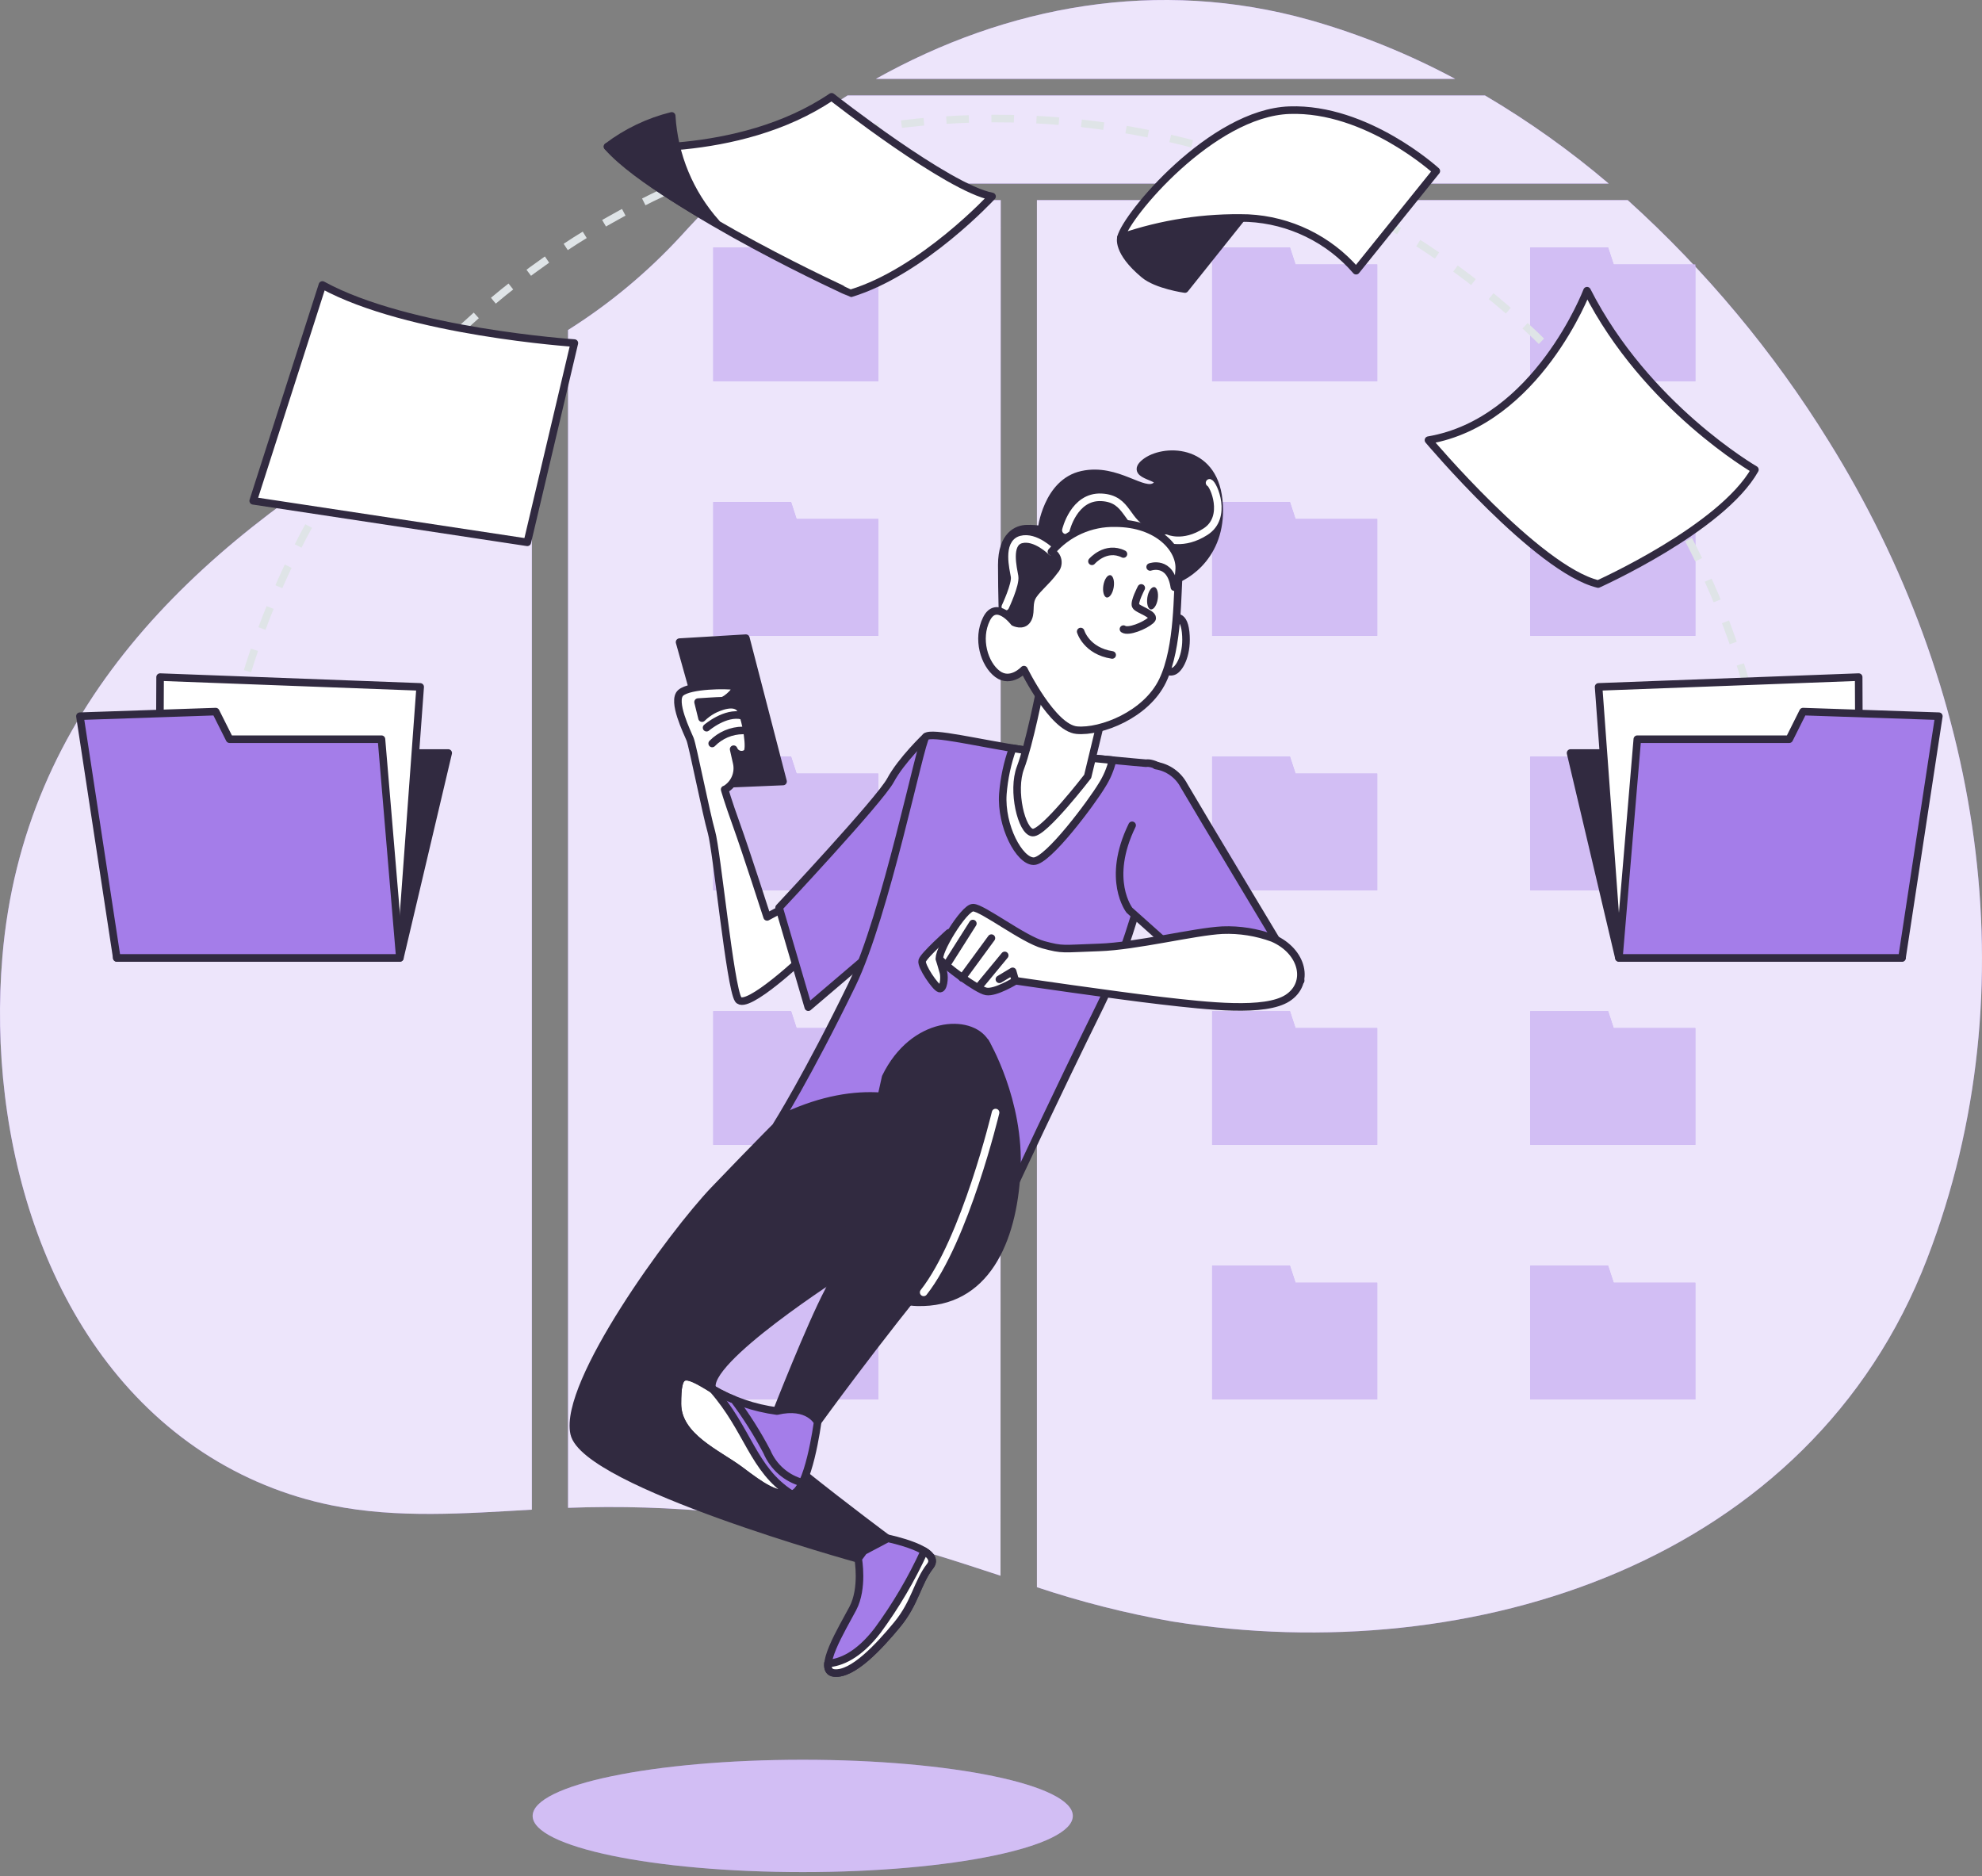 <svg width="262" height="248" viewBox="0 0 262 248" fill="none" xmlns="http://www.w3.org/2000/svg">
<rect x="0" y="0" width="262" height="248" fill="#808080" stroke="none"/>
<path d="M70.305 46.596C64.486 50.06 58.434 53.213 52.538 56.663C25.398 72.541 3.05 93.842 0.314 126.469C-1.701 150.358 5.836 178.156 26.847 191.977C32.034 195.374 37.821 197.75 43.899 198.976C52.475 200.722 61.573 200.037 70.305 199.535V46.596Z" fill="#A47DE9"/>
<path d="M196.301 12.618H112.037C106.611 16.003 101.523 19.903 96.844 24.262H212.653C207.548 19.917 202.077 16.021 196.301 12.618Z" fill="#A47DE9"/>
<path d="M192.363 10.427C186.26 7.154 179.822 4.547 173.162 2.65C153.006 -3.006 133.048 0.763 115.777 10.427H192.363Z" fill="#A47DE9"/>
<path d="M241.759 58.345C234.443 46.515 225.492 35.778 215.17 26.454H137.071V209.786C142.904 211.731 148.873 213.243 154.929 214.31C194.753 220.673 239.306 206.498 254.746 166.371C268.596 130.4 261.71 90.371 241.759 58.345Z" fill="#A47DE9"/>
<path d="M132.285 26.454H94.547C92.987 27.995 91.469 29.581 89.994 31.212C85.594 35.985 80.583 40.157 75.091 43.619V199.294C88.733 198.783 102.381 200.136 115.657 203.317C121.313 204.667 126.77 206.463 132.257 208.266L132.285 26.454Z" fill="#A47DE9"/>
<g opacity="0.8">
<path d="M70.305 46.596C64.486 50.06 58.434 53.213 52.538 56.663C25.398 72.541 3.05 93.842 0.314 126.469C-1.701 150.358 5.836 178.156 26.847 191.977C32.034 195.374 37.821 197.75 43.899 198.976C52.475 200.722 61.573 200.037 70.305 199.535V46.596Z" fill="white"/>
<path d="M196.301 12.618H112.037C106.611 16.003 101.523 19.903 96.844 24.262H212.653C207.548 19.917 202.077 16.021 196.301 12.618Z" fill="white"/>
<path d="M192.363 10.427C186.26 7.154 179.822 4.547 173.162 2.65C153.006 -3.006 133.048 0.763 115.777 10.427H192.363Z" fill="white"/>
<path d="M241.759 58.345C234.443 46.515 225.492 35.778 215.17 26.454H137.071V209.786C142.904 211.731 148.873 213.243 154.929 214.31C194.753 220.673 239.306 206.498 254.746 166.371C268.596 130.4 261.71 90.371 241.759 58.345Z" fill="white"/>
<path d="M132.285 26.454H94.547C92.987 27.995 91.469 29.581 89.994 31.212C85.594 35.985 80.583 40.157 75.091 43.619V199.294C88.733 198.783 102.381 200.136 115.657 203.317C121.313 204.667 126.77 206.463 132.257 208.266L132.285 26.454Z" fill="white"/>
</g>
<path d="M104.572 32.711H94.285V34.952V48.144V50.392H116.102V34.952H105.3L104.572 32.711Z" fill="#A47DE9"/>
<path d="M104.572 66.355H94.285V68.596V81.788V84.037H116.102V68.596H105.3L104.572 66.355Z" fill="#A47DE9"/>
<path d="M104.572 100H94.285V102.241V115.433V117.681H116.102V102.241H105.3L104.572 100Z" fill="#A47DE9"/>
<path d="M104.572 133.645H94.285V135.886V149.078V151.326H116.102V135.886H105.3L104.572 133.645Z" fill="#A47DE9"/>
<path d="M104.572 167.29H94.285V169.538V182.723V184.971H116.102V169.538H105.3L104.572 167.29Z" fill="#A47DE9"/>
<path d="M170.518 32.711H160.231V34.952V48.144V50.392H182.056V34.952H171.253L170.518 32.711Z" fill="#A47DE9"/>
<path d="M213.311 34.952L212.575 32.711H202.289V34.952V48.144V50.392H224.106V34.952H213.311Z" fill="#A47DE9"/>
<path d="M170.518 66.355H160.231V68.596V81.788V84.037H182.056V68.596H171.253L170.518 66.355Z" fill="#A47DE9"/>
<path d="M212.575 100H202.289V102.241V115.433V117.681H224.106V102.241H213.311L212.575 100Z" fill="#A47DE9"/>
<path d="M212.575 66.355H202.289V68.596V81.788V84.037H224.106V68.596H213.311L212.575 66.355Z" fill="#A47DE9"/>
<path d="M170.518 100H160.231V102.241V115.433V117.681H182.056V102.241H171.253L170.518 100Z" fill="#A47DE9"/>
<path d="M170.518 133.645H160.231V135.886V149.078V151.326H182.056V135.886H171.253L170.518 133.645Z" fill="#A47DE9"/>
<path d="M212.575 133.645H202.289V135.886V149.078V151.326H224.106V135.886H213.311L212.575 133.645Z" fill="#A47DE9"/>
<path d="M170.518 167.29H160.231V169.538V182.723V184.971H182.056V169.538H171.253L170.518 167.29Z" fill="#A47DE9"/>
<path d="M212.575 167.29H202.289V169.538V182.723V184.971H224.106V169.538H213.311L212.575 167.29Z" fill="#A47DE9"/>
<g opacity="0.5">
<path d="M104.572 32.711H94.285V34.952V48.144V50.392H116.102V34.952H105.3L104.572 32.711Z" fill="white"/>
<path d="M104.572 66.355H94.285V68.596V81.788V84.037H116.102V68.596H105.3L104.572 66.355Z" fill="white"/>
<path d="M104.572 100H94.285V102.241V115.433V117.681H116.102V102.241H105.3L104.572 100Z" fill="white"/>
<path d="M104.572 133.645H94.285V135.886V149.078V151.326H116.102V135.886H105.3L104.572 133.645Z" fill="white"/>
<path d="M104.572 167.29H94.285V169.538V182.723V184.971H116.102V169.538H105.3L104.572 167.29Z" fill="white"/>
<path d="M170.518 32.711H160.231V34.952V48.144V50.392H182.056V34.952H171.253L170.518 32.711Z" fill="white"/>
<path d="M213.311 34.952L212.575 32.711H202.289V34.952V48.144V50.392H224.106V34.952H213.311Z" fill="white"/>
<path d="M170.518 66.355H160.231V68.596V81.788V84.037H182.056V68.596H171.253L170.518 66.355Z" fill="white"/>
<path d="M212.575 100H202.289V102.241V115.433V117.681H224.106V102.241H213.311L212.575 100Z" fill="white"/>
<path d="M212.575 66.355H202.289V68.596V81.788V84.037H224.106V68.596H213.311L212.575 66.355Z" fill="white"/>
<path d="M170.518 100H160.231V102.241V115.433V117.681H182.056V102.241H171.253L170.518 100Z" fill="white"/>
<path d="M170.518 133.645H160.231V135.886V149.078V151.326H182.056V135.886H171.253L170.518 133.645Z" fill="white"/>
<path d="M212.575 133.645H202.289V135.886V149.078V151.326H224.106V135.886H213.311L212.575 133.645Z" fill="white"/>
<path d="M170.518 167.29H160.231V169.538V182.723V184.971H182.056V169.538H171.253L170.518 167.29Z" fill="white"/>
<path d="M212.575 167.29H202.289V169.538V182.723V184.971H224.106V169.538H213.311L212.575 167.29Z" fill="white"/>
</g>
<path d="M106.113 247.439C125.83 247.439 141.815 244.115 141.815 240.016C141.815 235.916 125.83 232.593 106.113 232.593C86.395 232.593 70.411 235.916 70.411 240.016C70.411 244.115 86.395 247.439 106.113 247.439Z" fill="#A47DE9"/>
<path opacity="0.5" d="M106.113 247.439C125.83 247.439 141.815 244.115 141.815 240.016C141.815 235.916 125.83 232.593 106.113 232.593C86.395 232.593 70.411 235.916 70.411 240.016C70.411 244.115 86.395 247.439 106.113 247.439Z" fill="white"/>
<path d="M132.567 82.389C132.567 82.389 132.426 78.607 132.426 74.676C132.426 70.746 134.462 69.876 135.77 69.876C136.405 69.856 137.04 69.904 137.664 70.017C137.664 70.017 138.371 63.761 143.052 62.743C147.732 61.725 151.203 65.507 152.801 64.199C154.398 62.891 149.018 63.032 151.344 61.145C153.67 59.257 160.372 59.102 161.101 66.094C161.829 73.086 157.021 76.281 154.695 76.861C152.369 77.441 149.16 73.22 146.106 73.368C143.052 73.517 143.49 77.009 141.595 78.466C139.701 79.922 138.244 79.173 138.244 81.082C138.244 82.99 137.375 83.994 135.042 84.136C132.709 84.277 132.567 82.389 132.567 82.389Z" fill="#312A40" stroke="#312A40" stroke-linecap="round" stroke-linejoin="round"/>
<path d="M154.137 71.134C154.137 71.134 156.406 72.181 159.368 70.265C162.331 68.349 160.408 63.994 159.891 63.817" stroke="white" stroke-linecap="round" stroke-linejoin="round"/>
<path d="M140.896 70.088C140.896 70.088 141.942 65.556 145.597 65.733C149.252 65.91 148.736 69.219 151.875 70.265" stroke="white" stroke-linecap="round" stroke-linejoin="round"/>
<path d="M138.987 72.93C138.987 72.93 136.866 70.809 134.985 71.311C133.105 71.813 133.939 75.143 134.116 76.189C134.292 77.236 132.893 80.198 132.893 80.198" stroke="white" stroke-linecap="round" stroke-linejoin="round"/>
<path d="M89.831 84.871L95.091 103.648L103.511 103.294L98.597 84.348L89.831 84.871Z" fill="#312A40" stroke="#312A40" stroke-linecap="round" stroke-linejoin="round"/>
<path d="M103.687 119.965L101.404 121.188C101.404 121.188 98.576 112.414 97.374 109.085C96.172 105.755 95.791 104.348 95.791 104.348H95.847C96.448 104.001 96.921 103.47 97.197 102.834C97.474 102.197 97.538 101.489 97.381 100.813L96.978 99.024C97.04 99.188 97.138 99.335 97.266 99.453C97.394 99.571 97.549 99.658 97.716 99.706C97.884 99.754 98.061 99.762 98.232 99.73C98.403 99.698 98.565 99.625 98.703 99.519C99.29 99.138 98.668 95.278 97.961 93.864C97.254 92.45 94.914 93.489 94.214 93.864C93.699 94.151 93.223 94.505 92.8 94.917L92.277 92.796C92.277 92.796 94.907 92.619 95.437 92.619C95.967 92.619 97.89 90.866 97.014 90.689C96.137 90.513 91.224 90.513 89.993 91.566C88.763 92.619 90.87 96.833 91.224 97.71C91.577 98.586 93.344 107.536 94.051 109.99C94.758 112.443 96.512 130.492 97.586 132.097C98.661 133.701 106.466 126.278 106.466 126.278L103.687 119.965Z" fill="white" stroke="#312A40" stroke-linecap="round" stroke-linejoin="round"/>
<path d="M93.401 96.182C93.401 96.182 95.868 94.061 98.088 94.585" stroke="#312A40" stroke-linecap="round" stroke-linejoin="round"/>
<path d="M94.144 98.268C94.674 97.727 95.306 97.296 96.004 96.999C96.701 96.703 97.451 96.548 98.209 96.543" stroke="#312A40" stroke-linecap="round" stroke-linejoin="round"/>
<path d="M122.38 97.384C122.38 97.384 119.127 100.488 117.721 103.118C116.314 105.748 102.987 119.965 102.987 119.965L106.847 133.122L116.321 125.048C116.321 125.048 121.581 114.875 122.988 108.385C124.394 101.895 125.639 97.264 122.38 97.384Z" fill="#A47DE9" stroke="#312A40" stroke-linecap="round" stroke-linejoin="round"/>
<path d="M151.493 100.877C151.493 100.877 141.157 100 135.338 99.13C129.52 98.261 123.108 96.656 122.38 97.384C121.651 98.112 117.084 120.976 112.63 130.131C106.734 142.256 102.676 148.682 102.676 148.682C106.765 147.111 111.208 146.703 115.515 147.501C122.79 148.809 134.115 156.544 134.115 156.544C134.115 156.544 139.559 144.829 145.377 133.044C151.196 121.259 154.257 103.641 154.257 102.644C154.257 101.647 152.362 100.728 151.493 100.877Z" fill="#A47DE9" stroke="#312A40" stroke-linecap="round" stroke-linejoin="round"/>
<path d="M147.067 100.474C143.532 100.141 138.697 99.632 135.339 99.13C134.844 99.06 134.356 98.975 133.861 98.897C133.164 100.848 132.729 102.883 132.567 104.949C132.277 109.191 134.752 113.828 136.646 113.828C138.541 113.828 144.36 105.974 145.667 103.789C146.315 102.77 146.788 101.649 147.067 100.474Z" fill="white" stroke="#312A40" stroke-linecap="round" stroke-linejoin="round"/>
<path d="M137.516 90.979C137.516 90.979 136.067 98.402 134.9 101.456C133.734 104.511 135.042 109.898 136.498 110.046C137.954 110.195 143.78 102.623 143.78 102.623L145.816 94.182C145.816 94.182 138.393 92.146 137.516 90.979Z" fill="white" stroke="#312A40" stroke-linecap="round" stroke-linejoin="round"/>
<path d="M152.815 101.188C153.591 101.31 154.328 101.611 154.967 102.067C155.607 102.524 156.131 103.123 156.498 103.818C157.912 106.278 171.938 129.608 171.938 129.608L162.458 132.068L149.301 120.311C149.301 120.311 146.148 116.275 149.655 109.085" fill="#A47DE9"/>
<path d="M152.815 101.188C153.591 101.31 154.328 101.611 154.967 102.067C155.607 102.524 156.131 103.123 156.498 103.818C157.912 106.278 171.938 129.608 171.938 129.608L162.458 132.068L149.301 120.311C149.301 120.311 146.148 116.275 149.655 109.085" stroke="#312A40" stroke-linecap="round" stroke-linejoin="round"/>
<path d="M125.441 123.295C125.441 123.295 122.111 126.278 121.906 126.978C121.701 127.678 123.659 130.513 124.19 130.661C124.72 130.81 124.897 129.248 124.713 128.541C124.529 127.834 124.19 126.78 124.19 126.78L126.113 124.504C126.113 124.504 126.848 123.648 125.441 123.295Z" fill="white" stroke="#312A40" stroke-linecap="round" stroke-linejoin="round"/>
<path d="M168.248 123.995C166.125 123.213 163.87 122.855 161.61 122.941C157.926 123.118 150.206 125.062 145.293 125.225C140.379 125.387 140.556 125.578 137.926 124.871C135.296 124.164 129.86 119.965 128.629 119.965C127.399 119.965 123.716 126.101 124.246 126.801C124.776 127.501 129.153 130.838 130.383 131.043C131.613 131.248 134.243 129.629 134.243 129.629C134.243 129.629 147.399 131.559 153.543 132.266C159.687 132.973 167.23 133.843 170.206 131.913C173.183 129.983 172.285 125.748 168.248 123.995Z" fill="white" stroke="#312A40" stroke-linecap="round" stroke-linejoin="round"/>
<path d="M128.601 122.065L125.264 127.331" stroke="#312A40" stroke-linecap="round" stroke-linejoin="round"/>
<path d="M131.054 123.995L127.194 129.262" stroke="#312A40" stroke-linecap="round" stroke-linejoin="round"/>
<path d="M132.814 126.278L129.478 130.315" stroke="#312A40" stroke-linecap="round" stroke-linejoin="round"/>
<path d="M134.215 129.608L133.861 128.385L132.108 129.438" stroke="#312A40" stroke-linecap="round" stroke-linejoin="round"/>
<path d="M154.985 81.81C154.985 81.81 156.442 80.792 156.731 83.556C157.021 86.32 156.024 88.215 155.275 88.653C154.526 89.091 153.677 88.356 153.677 88.356L154.985 81.81Z" fill="white" stroke="#312A40" stroke-linecap="round" stroke-linejoin="round"/>
<path d="M134.038 82.248C134.038 82.248 131.712 79.187 130.404 81.81C129.096 84.433 130.107 87.776 131.86 89.084C133.614 90.392 135.353 88.505 135.353 88.505C135.353 88.505 139.135 96.218 142.338 96.508C145.54 96.797 151.528 94.472 153.692 89.961C155.855 85.451 155.579 78.169 155.869 75.404C156.159 72.64 153.105 69.148 147.428 69.148C145.828 69.109 144.239 69.428 142.779 70.083C141.318 70.737 140.023 71.71 138.987 72.93C139.202 73.042 139.389 73.202 139.533 73.398C139.677 73.594 139.774 73.82 139.816 74.059C139.858 74.298 139.845 74.544 139.777 74.778C139.71 75.011 139.589 75.225 139.425 75.404C138.259 77.009 136.809 78.027 136.371 79.045C135.933 80.064 136.371 81.082 135.784 81.958C135.197 82.835 134.038 82.248 134.038 82.248Z" fill="white" stroke="#312A40" stroke-linecap="round" stroke-linejoin="round"/>
<path d="M147.223 77.603C147.095 78.416 146.685 79.017 146.311 78.975C145.936 78.932 145.724 78.204 145.851 77.391C145.978 76.578 146.388 75.977 146.763 76.02C147.138 76.062 147.35 76.783 147.223 77.603Z" fill="#312A40"/>
<path d="M153.041 79.18C152.914 80 152.504 80.594 152.129 80.551C151.754 80.509 151.542 79.788 151.669 78.968C151.797 78.148 152.207 77.554 152.581 77.596C152.956 77.638 153.168 78.388 153.041 79.18Z" fill="#312A40"/>
<path d="M144.345 74.189C144.345 74.189 146.162 72.068 148.509 73.227" stroke="#312A40" stroke-linecap="round" stroke-linejoin="round"/>
<path d="M152.037 74.938C152.037 74.938 154.702 73.976 155.24 77.61" stroke="#312A40" stroke-linecap="round" stroke-linejoin="round"/>
<path d="M150.863 77.709C150.863 77.709 149.902 79.526 150.114 80.056C150.326 80.587 152.999 81.23 152.143 81.979C151.288 82.729 149.153 83.584 148.509 83.153" stroke="#312A40" stroke-linecap="round" stroke-linejoin="round"/>
<path d="M142.854 83.471C142.854 83.471 143.603 86.037 147.018 86.568" stroke="#312A40" stroke-linecap="round" stroke-linejoin="round"/>
<path d="M103.935 147.501C103.935 147.501 100.032 151.397 94.426 157.251C88.82 163.104 74.433 182.85 75.896 189.467C77.36 196.085 113.444 206.046 113.444 206.046L117.339 203.366C117.339 203.366 95.642 187.276 94.179 183.614C92.715 179.951 111.492 168.011 111.492 168.011L132.461 154.578C132.461 154.578 123.073 138.721 103.935 147.501Z" fill="#312A40" stroke="#312A40" stroke-linecap="round" stroke-linejoin="round"/>
<path d="M130.262 137.745C130.262 137.745 134.893 145.522 134.405 154.812C133.917 164.101 130.262 172.366 121.241 172.125C112.22 171.885 112.956 158.226 115.883 151.397C118.809 144.568 119.29 135.554 130.262 137.745Z" fill="#312A40" stroke="#312A40" stroke-linecap="round" stroke-linejoin="round"/>
<path d="M117.07 142.376C117.07 142.376 111.952 166.024 109.513 170.655C107.074 175.285 102.684 186.498 102.684 186.498L108.05 187.961C108.05 187.961 115.607 177.477 124.628 166.505C133.649 155.533 132.186 140.905 130.234 137.738C128.283 134.571 120.754 134.818 117.07 142.376Z" fill="#312A40" stroke="#312A40" stroke-linecap="round" stroke-linejoin="round"/>
<path d="M131.606 147.049C131.606 147.049 127.583 163.868 122.097 170.817" stroke="white" stroke-linecap="round" stroke-linejoin="round"/>
<path d="M113.443 206.01C113.443 206.01 114.15 209.913 112.736 212.592C111.323 215.272 107.858 220.885 110.297 221.125C112.736 221.366 116.151 217.711 118.59 214.763C121.029 211.815 121.27 209.149 122.981 206.986C124.691 204.823 117.367 203.331 117.367 203.331L114.172 205.021L113.443 206.01Z" fill="#A47DE9" stroke="#312A40" stroke-linecap="round" stroke-linejoin="round"/>
<path d="M122.952 206.986C123.532 206.237 123.058 205.572 122.182 205.021C120.486 208.722 118.416 212.24 116.003 215.519C113.451 218.835 111.096 219.761 109.435 219.867C109.386 220.574 109.598 221.062 110.269 221.125C112.708 221.373 116.123 217.711 118.562 214.763C121.001 211.815 121.242 209.178 122.952 206.986Z" fill="white" stroke="#312A40" stroke-linecap="round" stroke-linejoin="round"/>
<path d="M102.712 186.505C99.7 186.11 96.798 185.115 94.178 183.578C90.283 181.146 89.548 181.146 89.548 185.529C89.548 189.913 94.914 192.111 97.841 194.31C100.767 196.509 102.471 197.725 104.663 197.477C106.855 197.23 108.078 187.969 108.078 187.969C108.078 187.969 106.862 185.529 102.712 186.505Z" fill="#A47DE9" stroke="#312A40" stroke-linecap="round" stroke-linejoin="round"/>
<path d="M89.548 185.529C89.548 189.92 94.914 192.111 97.841 194.31C100.767 196.509 102.443 197.696 104.606 197.477C99.495 194.225 98.951 188.994 94.178 183.578C90.283 181.146 89.548 181.146 89.548 185.529Z" fill="white" stroke="#312A40" stroke-linecap="round" stroke-linejoin="round"/>
<path d="M101.375 191.871C100.118 189.476 98.671 187.185 97.049 185.02C96.052 184.636 95.091 184.163 94.178 183.606C90.283 181.174 89.548 181.174 89.548 185.558C89.548 189.941 94.914 192.14 97.841 194.338C100.767 196.537 102.471 197.753 104.663 197.506C105.2 197.449 105.674 196.848 106.077 195.978C105.032 195.697 104.066 195.181 103.251 194.469C102.436 193.757 101.795 192.868 101.375 191.871Z" stroke="#312A40" stroke-linecap="round" stroke-linejoin="round"/>
<path d="M28.636 109.332C28.636 108.979 28.699 108.625 28.735 108.279" stroke="#312A40" stroke-miterlimit="10"/>
<path d="M28.975 106.179C32.097 81.242 44.198 58.296 63.015 41.636C81.832 24.976 106.074 15.743 131.206 15.665C156.338 15.588 180.637 24.67 199.557 41.212C218.477 57.755 230.72 80.625 233.997 105.543" stroke="#DFE4E7" stroke-miterlimit="10" stroke-dasharray="2.98 2.98"/>
<path d="M234.145 106.596C234.187 106.942 234.23 107.303 234.265 107.649" stroke="#312A40" stroke-miterlimit="10"/>
<path d="M42.619 37.666L33.471 66.193L69.704 71.679L75.925 45.344C75.925 45.344 53.952 43.881 42.619 37.666Z" fill="white" stroke="#312A40" stroke-linecap="round" stroke-linejoin="round"/>
<path d="M80.308 19.377C80.308 19.377 97.495 21.208 109.93 12.795C109.93 12.795 125.286 24.863 131.139 25.966C131.139 25.966 121.998 35.864 112.489 38.762C112.468 38.762 89.06 28.158 80.308 19.377Z" fill="white" stroke="#312A40" stroke-linecap="round" stroke-linejoin="round"/>
<path d="M80.308 19.377C82.831 17.463 85.718 16.082 88.792 15.319C89.106 20.56 91.178 25.541 94.674 29.459C94.674 29.459 84.048 23.725 80.308 19.377Z" fill="#312A40" stroke="#312A40" stroke-linecap="round" stroke-linejoin="round"/>
<path d="M148.178 31.389C148.178 31.389 147.57 33.22 151.225 36.267C152.886 37.681 156.633 38.204 156.633 38.204L166.46 25.902C166.46 25.902 150.334 28.094 148.178 31.389Z" fill="#312A40" stroke="#312A40" stroke-linecap="round" stroke-linejoin="round"/>
<path d="M148.177 31.389C153.582 29.525 159.281 28.657 164.996 28.829C167.721 28.962 170.39 29.646 172.842 30.841C175.294 32.035 177.479 33.715 179.263 35.779L189.867 22.608C189.867 22.608 180.698 14.202 170.447 14.562C160.196 14.923 148.884 28.462 148.177 31.389Z" fill="white" stroke="#312A40" stroke-linecap="round" stroke-linejoin="round"/>
<path d="M209.79 38.423C209.79 38.423 203.208 55.737 188.828 58.176C188.828 58.176 203.208 75.242 211.253 77.193C211.253 77.193 227.591 69.876 231.982 62.078C231.982 62.078 217.595 53.785 209.79 38.423Z" fill="white" stroke="#312A40" stroke-linecap="round" stroke-linejoin="round"/>
<path d="M52.856 126.61L59.248 99.526H16.349L15.437 126.61H52.856Z" fill="#312A40" stroke="#312A40" stroke-linecap="round" stroke-linejoin="round"/>
<path d="M21.163 89.495L21.029 120.601L53.125 123.86L55.543 90.788L21.163 89.495Z" fill="white" stroke="#312A40" stroke-linecap="round" stroke-linejoin="round"/>
<path d="M10.565 94.662L15.437 126.61H52.856L50.425 97.702H30.346L28.515 94.054L10.565 94.662Z" fill="#A47DE9" stroke="#312A40" stroke-linecap="round" stroke-linejoin="round"/>
<path d="M214.003 126.61L207.612 99.526H250.511L251.423 126.61H214.003Z" fill="#312A40" stroke="#312A40" stroke-linecap="round" stroke-linejoin="round"/>
<path d="M245.697 89.495L245.831 120.601L213.735 123.86L211.317 90.788L245.697 89.495Z" fill="white" stroke="#312A40" stroke-linecap="round" stroke-linejoin="round"/>
<path d="M256.294 94.662L251.423 126.61H214.003L216.435 97.702H236.52L238.344 94.054L256.294 94.662Z" fill="#A47DE9" stroke="#312A40" stroke-linecap="round" stroke-linejoin="round"/>
</svg>
